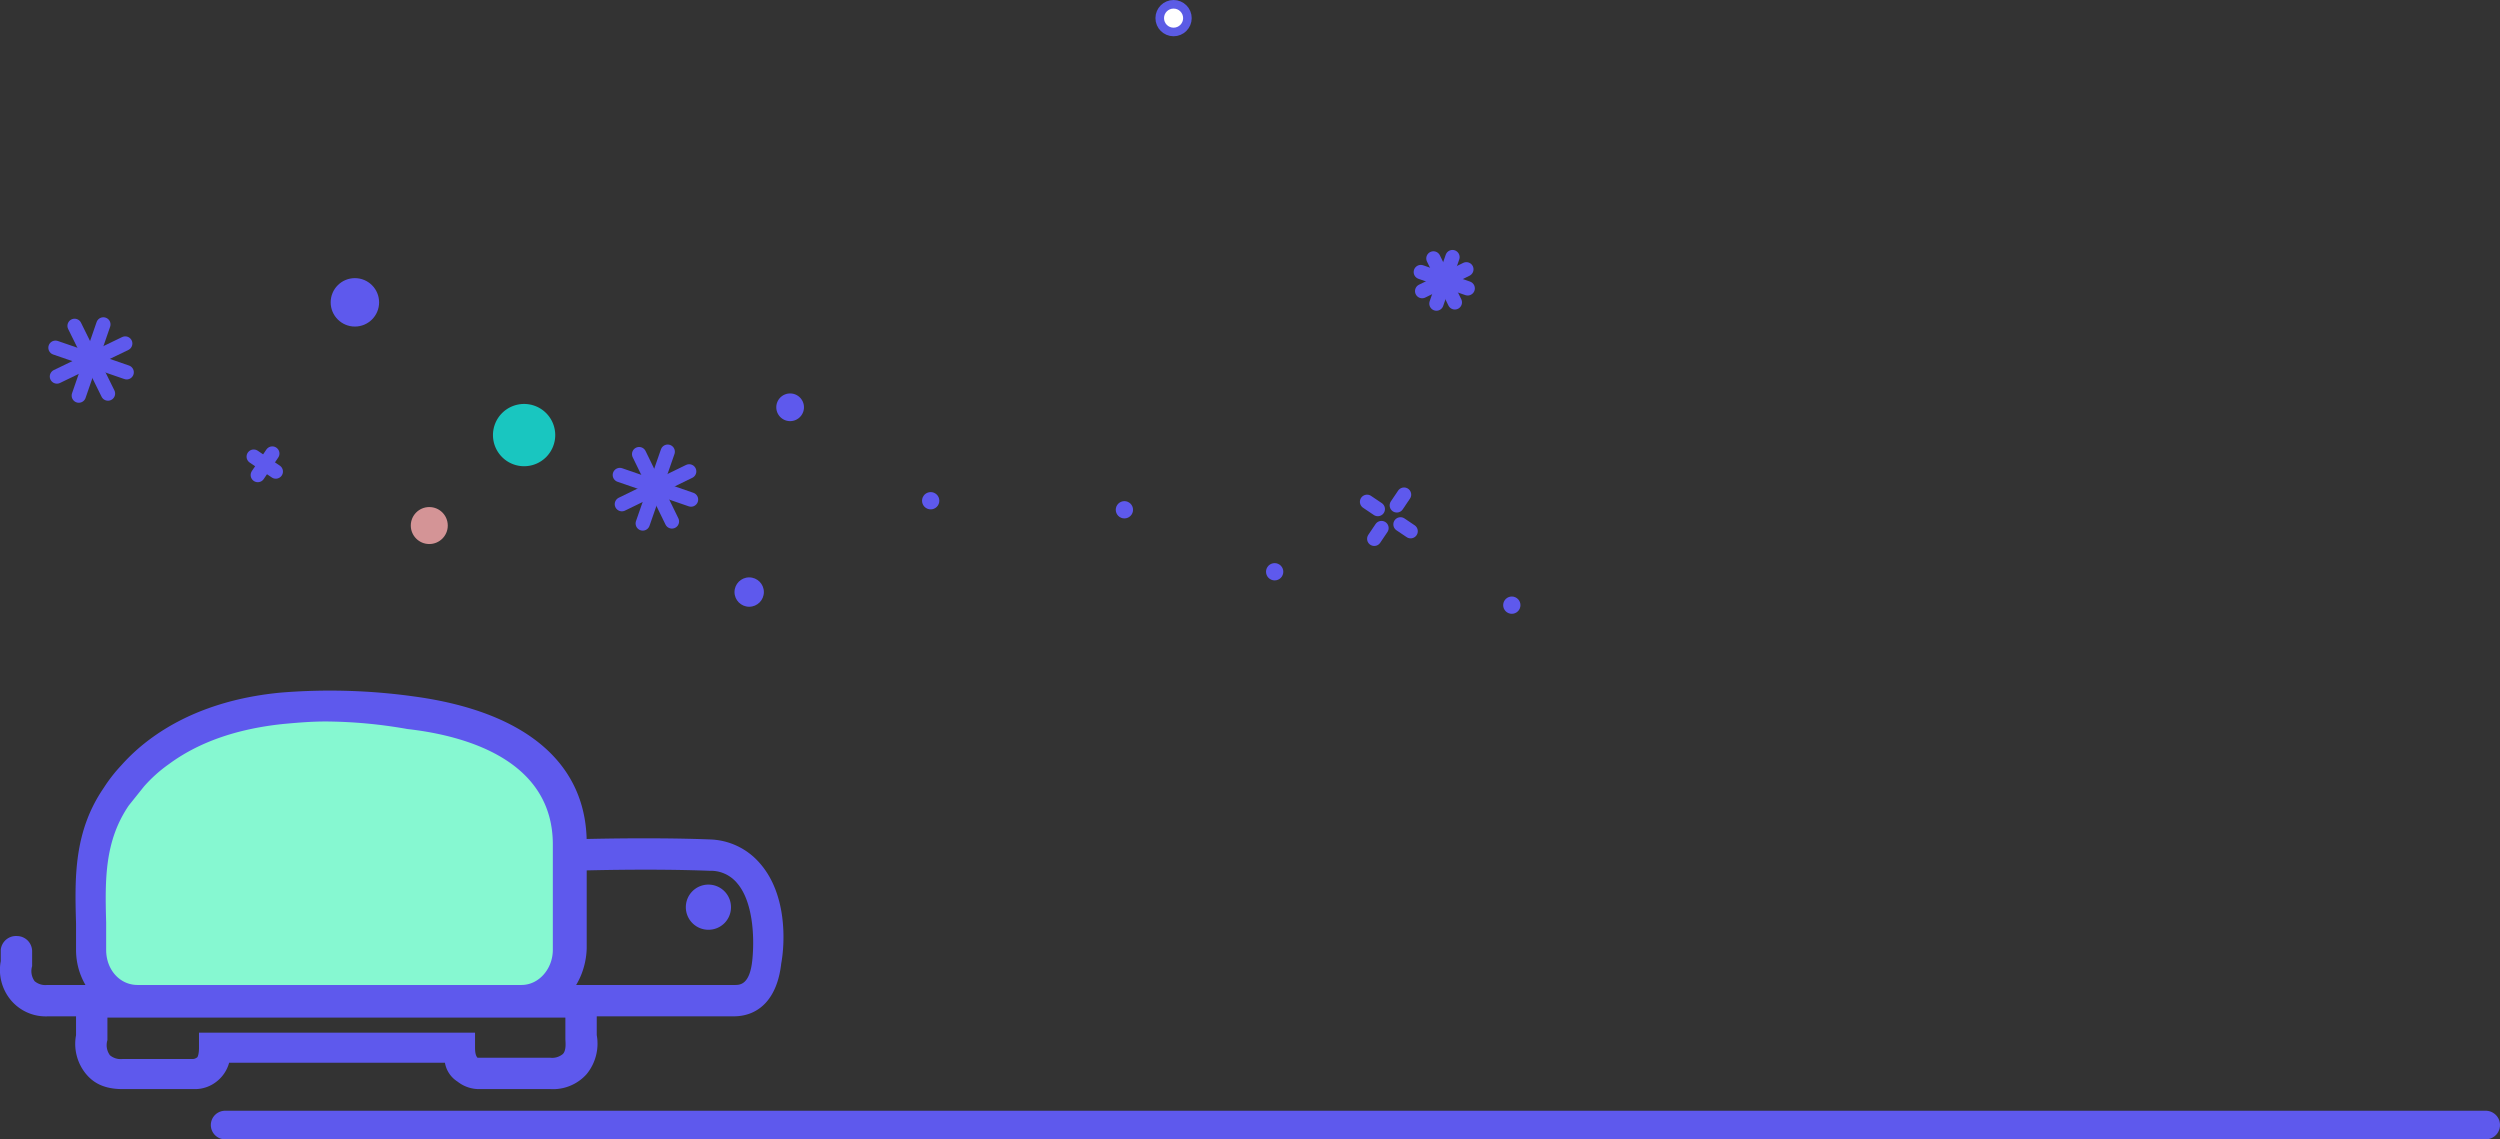 <svg xmlns="http://www.w3.org/2000/svg" width="436.837" height="199.083" viewBox="0 0 436.837 199.083">
  <rect x="0" y="0" width="436.837" height="199.083" fill="#333333" stroke="none"/>
  <g id="Group_2518" data-name="Group 2518" transform="translate(43.837 -93.917)">
    <line id="Line_480" data-name="Line 480" x2="395" transform="translate(-4.5 290.5)" fill="#fff" stroke="#5e59ed" stroke-linecap="round" stroke-miterlimit="10" stroke-width="5"/>
    <g id="Group_2212" data-name="Group 2212">
      <g id="Group_1554" data-name="Group 1554" transform="translate(-43.777 214.541)">
        <path id="Path_1178" data-name="Path 1178" d="M132.714,16.172a11.968,11.968,0,0,0-8.77-4.166c-11.4-.438-24.336,0-24.336,0a2.743,2.743,0,0,0,.219,5.481c.219,0,12.935-.438,24.117,0a5.956,5.956,0,0,1,4.823,2.192c2.631,3.069,3.069,8.989,2.631,13.374s-2.192,4.385-3.069,4.385H8.184a2.91,2.91,0,0,1-2.192-.658,2.99,2.99,0,0,1-.438-2.631V31.519a2.666,2.666,0,0,0-2.631-2.631A2.678,2.678,0,0,0,.072,31.3v1.973a8.262,8.262,0,0,0,1.754,6.8,7.937,7.937,0,0,0,6.358,2.85h5.043v3.289A8.262,8.262,0,0,0,14.98,53c1.1,1.315,2.85,2.631,6.358,2.631h12.5a6.069,6.069,0,0,0,3.946-1.315,6.227,6.227,0,0,0,2.192-3.289h37.71a4.849,4.849,0,0,0,2.192,3.289,6.069,6.069,0,0,0,3.946,1.315H96.1A7.856,7.856,0,0,0,102.458,53a8.4,8.4,0,0,0,1.754-6.8V42.919h23.9c4.6,0,7.673-3.289,8.331-9.208C137.1,30.2,137.537,21.653,132.714,16.172ZM98.731,46.866c0,.438.219,1.973-.438,2.631a2.91,2.91,0,0,1-2.192.658H83.384c-.219-.219-.438-.658-.438-1.754V45.769H34.712V48.4c0,1.1-.219,1.754-.438,1.754a1.083,1.083,0,0,1-.658.219H21.338a2.91,2.91,0,0,1-2.192-.658,2.99,2.99,0,0,1-.438-2.631V43.138H98.731v3.727Z" transform="translate(0 14.047)" fill="#5e59ed"/>
        <g id="Group_1554-2" data-name="Group 1554" transform="translate(119.778 33.945)">
          <circle id="Ellipse_272" data-name="Ellipse 272" cx="2.85" cy="2.85" r="2.85" transform="translate(1.096 1.096)" fill="#5e59ed"/>
          <path id="Path_1179" data-name="Path 1179" d="M58.546,23.393a3.946,3.946,0,1,1,3.946-3.946A3.93,3.93,0,0,1,58.546,23.393Zm0-5.7a1.886,1.886,0,0,0-1.754,1.754,1.754,1.754,0,0,0,3.508,0A1.614,1.614,0,0,0,58.546,17.692Z" transform="translate(-54.6 -15.5)" fill="#5e59ed"/>
        </g>
        <g id="Group_1555" data-name="Group 1555" transform="translate(13.139 0.031)">
          <path id="Path_1180" data-name="Path 1180" d="M40.6,1.568C32.7,2.445,25.249,4.637,19.11,9.242a21.852,21.852,0,0,0-4.6,4.385,40.03,40.03,0,0,0-2.85,3.508c-5.7,8.112-4.385,17.1-4.385,26.748,0,5.043,3.727,8.989,8.331,8.989H82.691c4.6,0,8.331-3.946,8.331-8.989V25.466c0-16-15.566-21.486-27.844-23.02A96.036,96.036,0,0,0,40.6,1.568Z" transform="translate(-4.553 1.433)" fill="#86f8d1"/>
          <path id="Path_1181" data-name="Path 1181" d="M84.1,56.966H17.01c-6.139,0-10.962-5.262-10.962-11.62v-4.6c-.219-7.893-.438-16,4.823-23.678a27.138,27.138,0,0,1,3.069-3.946,33.034,33.034,0,0,1,5.043-4.6C24.9,4.128,32.576,1.278,41.784.4a106.3,106.3,0,0,1,23.24.658C84.537,3.69,95.279,12.679,95.279,26.71V45.127C95.06,51.7,90.237,56.966,84.1,56.966ZM49.677,5.444c-2.631,0-5.043.219-7.454.438h0c-8.331.877-14.909,3.289-19.951,7.016a24.628,24.628,0,0,0-4.385,3.946l-2.631,3.289c-4.166,6.139-4.166,12.716-3.946,20.39v4.823c0,3.508,2.412,6.139,5.481,6.139H83.879c3.069,0,5.481-2.85,5.481-6.139V26.93c0-14.032-13.812-18.855-25.432-20.17A84.023,84.023,0,0,0,49.677,5.444ZM42,3.032Z" transform="translate(-5.96 -0.031)" fill="#5e59ed"/>
        </g>
      </g>
      <g id="Group_1644" data-name="Group 1644" transform="translate(-65 -30)">
        <line id="Line_481" data-name="Line 481" x2="3.398" y2="12.837" transform="translate(137.835 202.843) rotate(34)" fill="#fff" stroke="#5e59ed" stroke-linecap="round" stroke-miterlimit="10" stroke-width="2.5"/>
        <line id="Line_482" data-name="Line 482" x1="12.711" y2="3.398" transform="translate(131.371 204.099) rotate(34)" fill="#fff" stroke="#5e59ed" stroke-linecap="round" stroke-miterlimit="10" stroke-width="2.5"/>
        <line id="Line_483" data-name="Line 483" x2="11.326" y2="6.544" transform="translate(132.842 203.27) rotate(34)" fill="#fff" stroke="#5e59ed" stroke-linecap="round" stroke-miterlimit="10" stroke-width="2.5"/>
        <line id="Line_484" data-name="Line 484" x1="6.544" y2="11.326" transform="translate(136.161 202.624) rotate(34)" fill="#fff" stroke="#5e59ed" stroke-linecap="round" stroke-miterlimit="10" stroke-width="2.5"/>
        <line id="Line_485" data-name="Line 485" x2="3.398" y2="12.711" transform="translate(39.224 180.604) rotate(34)" fill="#fff" stroke="#5e59ed" stroke-linecap="round" stroke-miterlimit="10" stroke-width="2.5"/>
        <line id="Line_486" data-name="Line 486" x1="12.711" y2="3.398" transform="translate(32.759 181.861) rotate(34)" fill="#fff" stroke="#5e59ed" stroke-linecap="round" stroke-miterlimit="10" stroke-width="2.5"/>
        <line id="Line_487" data-name="Line 487" x2="11.452" y2="6.544" transform="translate(34.196 180.856) rotate(34)" fill="#fff" stroke="#5e59ed" stroke-linecap="round" stroke-miterlimit="10" stroke-width="2.5"/>
        <line id="Line_488" data-name="Line 488" x1="6.67" y2="11.452" transform="translate(37.515 180.211) rotate(34)" fill="#fff" stroke="#5e59ed" stroke-linecap="round" stroke-miterlimit="10" stroke-width="2.5"/>
        <line id="Line_489" data-name="Line 489" x2="2.219" y2="8.301" transform="translate(274.961 168.841) rotate(34)" fill="#fff" stroke="#5e59ed" stroke-linecap="round" stroke-miterlimit="10" stroke-width="2.5"/>
        <line id="Line_490" data-name="Line 490" x1="8.383" y2="2.219" transform="translate(270.671 169.615) rotate(34)" fill="#fff" stroke="#5e59ed" stroke-linecap="round" stroke-miterlimit="10" stroke-width="2.5"/>
        <line id="Line_491" data-name="Line 491" x2="7.397" y2="4.274" transform="translate(271.632 169.073) rotate(34)" fill="#fff" stroke="#5e59ed" stroke-linecap="round" stroke-miterlimit="10" stroke-width="2.5"/>
        <line id="Line_492" data-name="Line 492" x1="4.274" y2="7.479" transform="translate(273.845 168.584) rotate(34)" fill="#fff" stroke="#5e59ed" stroke-linecap="round" stroke-miterlimit="10" stroke-width="2.5"/>
        <line id="Line_493" data-name="Line 493" y2="1.007" transform="translate(68.744 203.167) rotate(34)" fill="none" stroke="#5e59ed" stroke-linecap="round" stroke-miterlimit="10" stroke-width="2.5"/>
        <line id="Line_494" data-name="Line 494" y2="1.133" transform="translate(66.844 205.984) rotate(34)" fill="none" stroke="#5e59ed" stroke-linecap="round" stroke-miterlimit="10" stroke-width="2.5"/>
        <line id="Line_495" data-name="Line 495" x1="1.133" transform="translate(68.416 205.679) rotate(34)" fill="none" stroke="#5e59ed" stroke-linecap="round" stroke-miterlimit="10" stroke-width="2.5"/>
        <line id="Line_496" data-name="Line 496" x1="1.133" transform="translate(65.495 203.708) rotate(34)" fill="none" stroke="#5e59ed" stroke-linecap="round" stroke-miterlimit="10" stroke-width="2.5"/>
        <line id="Line_497" data-name="Line 497" y2="2.265" transform="translate(266.499 210.345) rotate(34)" fill="none" stroke="#5e59ed" stroke-linecap="round" stroke-miterlimit="10" stroke-width="2.5"/>
        <line id="Line_498" data-name="Line 498" y2="2.265" transform="translate(262.558 216.187) rotate(34)" fill="none" stroke="#5e59ed" stroke-linecap="round" stroke-miterlimit="10" stroke-width="2.5"/>
        <line id="Line_499" data-name="Line 499" x1="2.139" transform="translate(265.878 215.542) rotate(34)" fill="none" stroke="#5e59ed" stroke-linecap="round" stroke-miterlimit="10" stroke-width="2.5"/>
        <line id="Line_500" data-name="Line 500" x1="2.265" transform="translate(260.035 211.601) rotate(34)" fill="none" stroke="#5e59ed" stroke-linecap="round" stroke-miterlimit="10" stroke-width="2.5"/>
        <circle id="Ellipse_263" data-name="Ellipse 263" cx="1.51" cy="1.51" r="1.51" transform="translate(284.923 227.563) rotate(34)" fill="#5e59ed"/>
        <circle id="Ellipse_264" data-name="Ellipse 264" cx="1.51" cy="1.51" r="1.51" transform="translate(183.379 209.317) rotate(34)" fill="#5e59ed"/>
        <circle id="Ellipse_265" data-name="Ellipse 265" cx="1.51" cy="1.51" r="1.51" transform="translate(217.228 210.897) rotate(34)" fill="#5e59ed"/>
        <circle id="Ellipse_266" data-name="Ellipse 266" cx="1.51" cy="1.51" r="1.51" transform="translate(243.483 221.728) rotate(34)" fill="#5e59ed"/>
        <circle id="Ellipse_269" data-name="Ellipse 269" cx="2.566" cy="2.566" r="2.566" transform="translate(149.506 224.805)" fill="#5e59ed"/>
        <path id="Path_1177" data-name="Path 1177" d="M5.44,0A5.44,5.44,0,1,1,0,5.44,5.44,5.44,0,0,1,5.44,0Z" transform="translate(107.302 194.502)" fill="#19c6c0"/>
        <circle id="Ellipse_267" data-name="Ellipse 267" cx="4.231" cy="4.231" r="4.231" transform="translate(78.943 172.517)" fill="#5e59ed"/>
        <circle id="Ellipse_271" data-name="Ellipse 271" cx="2.418" cy="2.418" r="2.418" transform="translate(223.809 124.667)" fill="#fff" stroke="#5b5be5" stroke-linecap="round" stroke-miterlimit="10" stroke-width="1.5"/>
        <path id="Path_1578" data-name="Path 1578" d="M2.418,0A2.418,2.418,0,1,1,0,2.418,2.418,2.418,0,0,1,2.418,0Z" transform="translate(156.809 192.667)" fill="#5e59ed"/>
        <circle id="Ellipse_270" data-name="Ellipse 270" cx="3.231" cy="3.231" r="3.231" transform="translate(92.943 212.517)" fill="#d49496"/>
      </g>
    </g>
  </g>
</svg>
